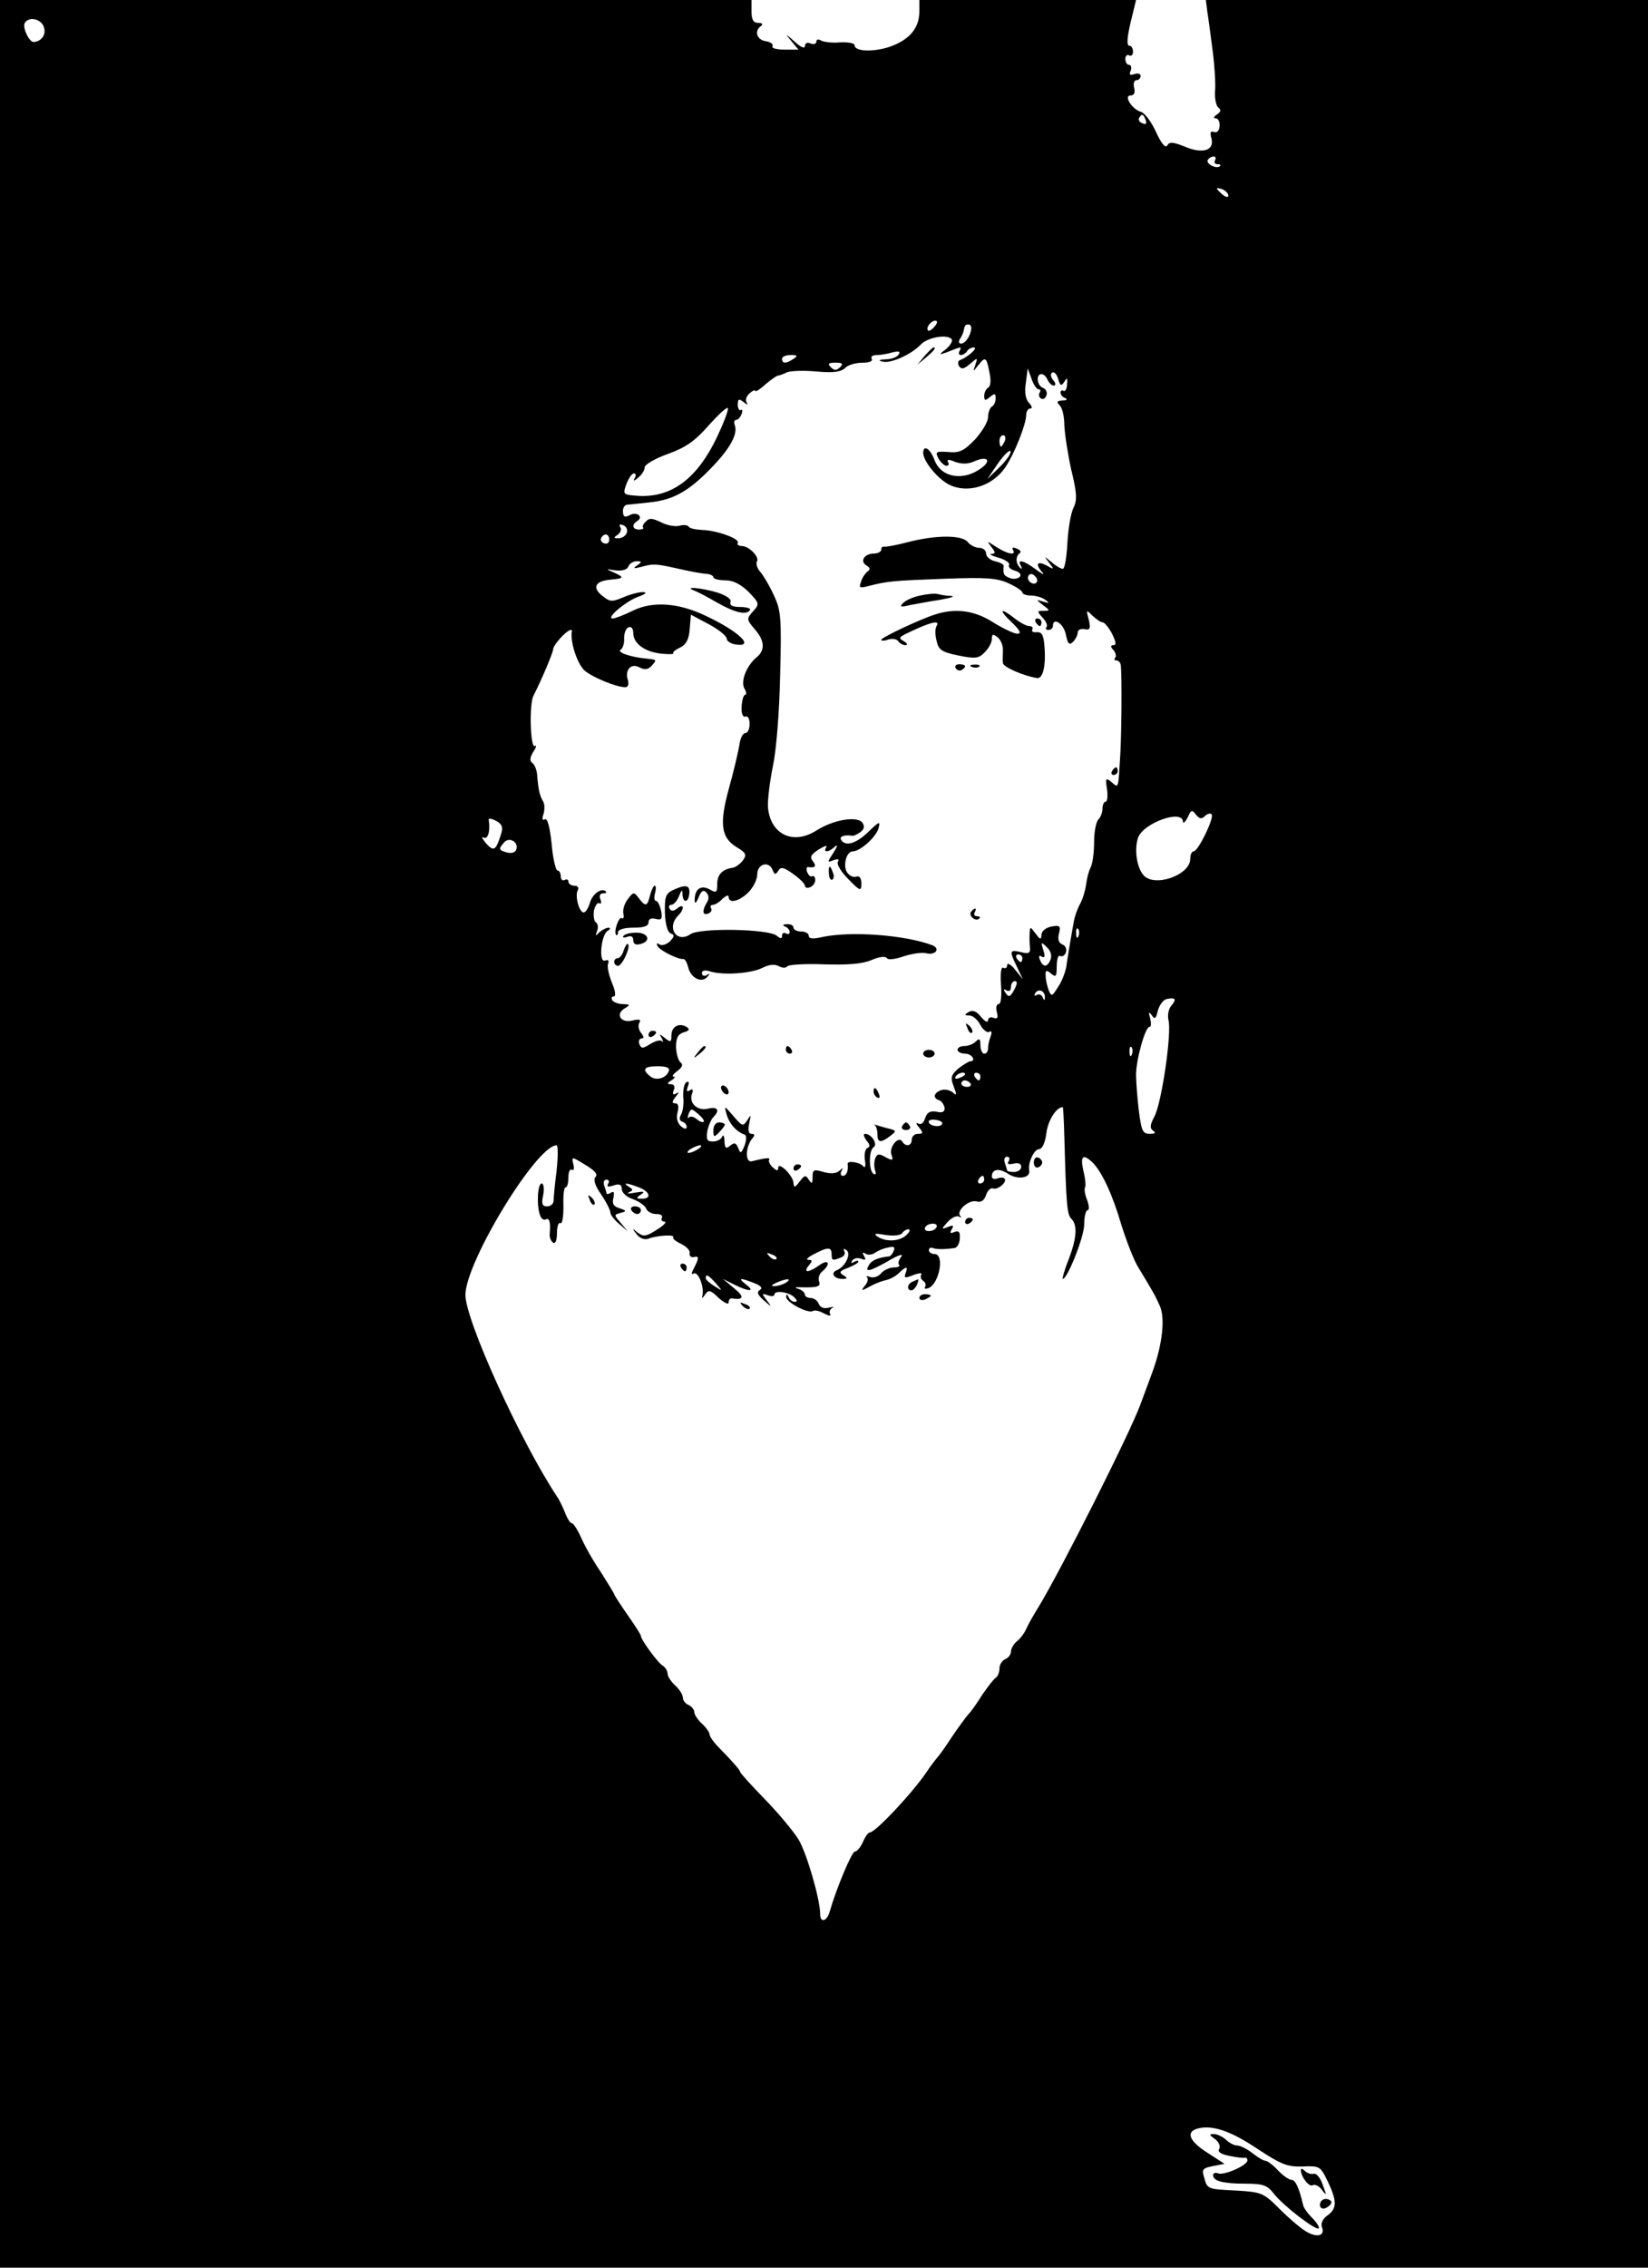 <?xml version="1.0" standalone="no"?>
<!DOCTYPE svg PUBLIC "-//W3C//DTD SVG 20010904//EN"
 "http://www.w3.org/TR/2001/REC-SVG-20010904/DTD/svg10.dtd">
<svg version="1.0" xmlns="http://www.w3.org/2000/svg"
 width="432pt" height="594pt" viewBox="0 0 432 594"
 preserveAspectRatio="xMidYMid meet">

<g transform="translate(0,594) scale(0.1,-0.1)"
fill="#000000" stroke="none">
<path d="M0 2970 l0 -2970 2160 0 2160 0 0 2970 0 2970 -579 0 -580 0 4 -32
c3 -18 9 -64 14 -103 5 -38 8 -86 6 -105 -1 -19 3 -38 9 -42 8 -6 6 -11 -4
-18 -9 -6 -10 -10 -3 -10 6 0 11 -9 10 -20 -1 -12 -6 -18 -14 -16 -10 4 -12
-1 -7 -18 7 -31 -25 -40 -73 -19 -28 11 -38 12 -43 2 -5 -8 -16 5 -30 36 -12
26 -29 49 -39 52 -23 6 -47 43 -27 43 9 0 12 7 9 20 -3 11 0 20 6 20 6 0 11 5
11 11 0 6 -7 8 -16 5 -12 -4 -15 -2 -10 9 3 8 1 15 -4 15 -6 0 -10 7 -10 16 0
8 5 12 10 9 5 -3 10 1 10 9 0 9 -4 16 -9 16 -9 0 -7 24 8 83 l9 37 -284 0
-284 0 0 -32 c-1 -43 -27 -73 -79 -91 -44 -14 -91 -12 -91 5 0 5 -17 8 -38 7
-21 -2 -43 1 -50 5 -7 4 -12 3 -12 -3 0 -6 -7 -8 -15 -5 -9 4 -15 1 -15 -7 0
-7 -11 -3 -27 12 -25 22 -26 22 -9 2 l19 -23 -37 0 c-20 0 -35 4 -31 9 3 5 -5
11 -17 13 -24 3 -32 27 -13 40 6 5 3 8 -7 8 -13 0 -18 8 -18 30 l0 30 -985 0
-985 0 0 -2970z m115 2899 c7 -20 -7 -38 -27 -39 -12 0 -30 39 -23 50 11 18
44 10 50 -11z m2888 -243 c4 -10 1 -13 -8 -9 -8 3 -12 9 -9 14 7 12 11 11 17
-5z m182 -106 c-3 -5 -1 -10 6 -10 7 0 10 -2 7 -5 -8 -9 -38 6 -32 16 3 5 10
9 15 9 6 0 7 -4 4 -10z m35 -92 c0 -6 -6 -5 -15 2 -8 7 -15 14 -15 16 0 2 7 1
15 -2 8 -4 15 -11 15 -16z m-770 -343 c-7 -9 -15 -13 -17 -11 -7 7 7 26 19 26
6 0 6 -6 -2 -15z m96 -7 c-3 -20 -16 -38 -27 -38 -6 0 -7 6 -2 13 4 6 8 15 9
20 3 15 4 17 13 17 5 0 8 -6 7 -12z m-51 -27 c3 -5 -5 -17 -17 -27 -22 -16
-16 -15 29 3 11 4 14 3 9 -5 -4 -7 -3 -12 3 -12 5 0 13 5 16 10 3 6 12 10 18
10 12 -1 -17 -26 -36 -33 -6 -2 -7 -9 -3 -16 6 -9 13 -8 29 6 20 17 20 17 14
-2 -7 -20 -7 -20 8 -1 18 23 21 21 29 -21 4 -18 3 -34 -3 -38 -6 -3 -11 -13
-11 -22 0 -13 3 -13 15 -3 12 10 15 10 15 -3 0 -9 -4 -19 -10 -22 -5 -3 -10
-16 -10 -28 0 -12 -16 -38 -34 -58 -29 -30 -41 -36 -70 -33 -33 2 -35 1 -26
-17 6 -10 15 -19 21 -19 6 0 7 4 4 10 -4 7 3 7 19 0 18 -6 34 -6 51 2 32 14
45 3 19 -17 -47 -36 -106 -27 -124 19 -11 31 -30 43 -30 19 1 -22 37 -66 67
-82 49 -25 115 -5 149 46 23 34 54 112 54 136 0 9 5 17 11 17 6 0 4 6 -3 14
-9 9 -13 27 -9 52 l5 39 10 -27 c5 -16 14 -28 19 -28 4 0 6 -4 2 -9 -3 -5 -1
-12 4 -15 5 -3 11 0 14 8 3 8 -1 17 -9 20 -16 6 -19 36 -4 36 6 0 13 -7 16
-15 4 -8 11 -15 16 -15 6 0 6 6 -1 14 -7 8 -8 17 -3 20 6 3 12 -4 16 -17 5
-18 8 -19 16 -7 7 12 9 10 7 -7 0 -12 -5 -19 -9 -17 -4 3 -8 1 -8 -5 0 -5 6
-12 13 -14 6 -3 3 -6 -8 -6 -15 -1 -16 -4 -7 -13 7 -7 12 -30 12 -52 1 -23 9
-75 18 -116 15 -61 16 -80 6 -100 -7 -14 -14 -55 -16 -93 -2 -37 -7 -67 -12
-67 -5 0 -19 8 -30 18 -20 16 -20 16 -6 -2 14 -18 14 -19 -7 -7 -25 13 -30 3
-10 -19 6 -7 -1 -4 -17 8 -32 24 -51 29 -40 10 4 -8 3 -10 -2 -5 -12 11 -12
30 -1 38 5 3 1 9 -8 12 -9 4 -13 3 -10 -3 10 -16 -13 -12 -43 7 -26 17 -26 17
-13 0 11 -14 11 -17 0 -18 -8 0 1 -5 19 -10 18 -5 30 -14 27 -19 -3 -5 4 -12
16 -15 13 -4 17 -11 12 -16 -5 -5 -17 -7 -26 -3 -16 6 -18 10 -16 32 0 4 -10
9 -23 12 -13 3 -23 12 -23 20 0 8 -8 15 -18 15 -10 0 -24 7 -30 15 -15 19 -83
19 -157 0 -30 -8 -58 -13 -62 -12 -5 1 -8 -2 -8 -8 0 -5 -9 -10 -19 -10 -25 0
-38 -20 -20 -31 10 -6 11 -11 3 -16 -6 -5 -14 -16 -17 -27 -6 -16 -4 -17 20
-11 50 13 66 14 199 19 108 4 138 2 168 -12 20 -9 36 -20 36 -24 0 -4 10 -8
23 -8 12 0 29 -5 37 -11 12 -9 11 -10 -5 -5 -20 6 -20 6 -1 -9 19 -14 19 -15
1 -15 -17 0 -17 -1 -2 -18 10 -10 14 -22 10 -25 -3 -4 -1 -7 5 -7 7 0 12 5 12
10 0 25 28 7 34 -22 5 -25 9 -29 19 -19 6 6 12 17 12 24 0 7 8 11 18 9 15 -3
16 2 11 25 -7 26 -7 27 10 10 10 -9 21 -17 26 -17 5 0 16 -13 25 -30 10 -20
12 -30 4 -30 -8 0 -9 -4 0 -13 6 -8 8 -17 4 -20 -3 -4 -2 -7 4 -7 5 0 10 -6
11 -12 3 -30 2 -168 -1 -228 -6 -99 -4 -95 -23 -79 -15 13 -17 11 -12 -19 2
-17 1 -32 -4 -32 -4 0 -8 -8 -8 -18 0 -10 -5 -23 -11 -29 -6 -6 -11 -32 -11
-59 0 -27 -4 -56 -9 -66 -5 -9 -10 -29 -12 -45 -2 -15 -9 -39 -16 -51 -7 -13
-14 -33 -16 -45 -2 -12 -7 -38 -10 -57 -3 -19 -8 -47 -10 -63 -3 -15 -12 -39
-22 -53 -15 -24 -17 -25 -24 -8 -4 11 -8 27 -8 38 -1 15 2 16 14 6 13 -11 15
-8 15 19 0 18 4 30 9 27 5 -3 12 1 15 9 3 9 -1 18 -9 21 -10 4 -13 14 -9 29 5
20 2 22 -20 18 -15 -3 -26 -12 -26 -22 -1 -13 -3 -13 -15 3 -15 20 -15 20 -16
0 -1 -10 0 -27 1 -37 1 -14 -4 -16 -24 -11 -30 7 -31 4 -10 -39 l15 -32 -20
25 c-11 14 -21 19 -21 12 0 -7 -4 -10 -10 -7 -6 3 -8 -14 -6 -45 2 -29 0 -50
-6 -50 -6 0 -8 -9 -5 -21 4 -15 2 -19 -9 -15 -8 3 -14 0 -14 -7 -1 -7 -9 -2
-19 10 -12 15 -22 18 -32 12 -12 -7 -11 -9 2 -9 9 0 22 -11 29 -25 7 -13 18
-21 23 -18 6 4 8 0 4 -11 -4 -10 -7 -24 -7 -32 0 -8 -4 -14 -10 -14 -5 0 -10
10 -10 22 0 17 -3 19 -12 10 -7 -7 -20 -12 -30 -12 -10 0 -18 -4 -18 -10 0 -5
9 -10 20 -10 18 0 30 -20 13 -20 -5 -1 -18 -9 -31 -19 -19 -17 -21 -23 -12
-47 9 -23 8 -25 -3 -15 -8 6 -22 9 -31 5 -19 -7 -21 -21 -4 -26 6 -2 12 -11
14 -19 1 -11 -5 -15 -21 -11 -17 3 -25 -2 -30 -17 -4 -13 -11 -18 -18 -14 -7
4 -6 -1 2 -10 12 -15 11 -17 -3 -17 -9 0 -16 -7 -16 -15 0 -17 -16 -20 -25 -5
-10 16 -36 -16 -28 -35 5 -15 3 -16 -16 -6 -17 10 -22 9 -27 -4 -3 -8 -3 -22
0 -31 3 -8 2 -12 -4 -9 -13 8 -13 62 0 70 12 8 -6 35 -22 35 -6 0 -4 -7 3 -17
10 -11 10 -17 3 -20 -6 -2 -9 -16 -7 -31 3 -15 1 -23 -4 -17 -9 11 -43 16 -41
6 2 -18 -3 -31 -13 -31 -5 0 -7 6 -3 13 5 9 4 9 -6 0 -8 -7 -22 -8 -41 -3 -26
8 -29 6 -29 -13 0 -18 -2 -19 -10 -7 -8 13 -11 12 -24 -5 -12 -16 -15 -17 -16
-4 0 19 -40 58 -40 40 0 -9 -4 -8 -14 1 -8 7 -12 16 -10 20 4 6 -6 6 -46 -4
-17 -3 -16 38 2 60 7 8 7 12 -2 12 -8 0 -10 9 -6 28 5 23 5 24 -5 8 -11 -17
-13 -17 -36 10 -25 29 -25 29 -18 4 7 -24 26 -45 47 -52 5 -2 5 -13 0 -28 -9
-22 -11 -23 -17 -7 -6 14 -10 15 -21 6 -11 -9 -14 -7 -15 12 0 13 -3 18 -6 12
-2 -7 -13 -13 -24 -13 -16 0 -18 5 -15 27 3 14 10 31 16 37 18 18 11 28 -14
22 -28 -7 -51 15 -42 39 4 11 2 14 -6 9 -8 -5 -9 -2 -5 10 4 11 3 15 -4 11 -6
-4 -9 -21 -8 -39 2 -17 -1 -38 -6 -46 -5 -9 -4 -15 3 -18 7 -2 12 -8 12 -14 0
-6 -6 -6 -15 2 -9 8 -13 21 -9 36 4 16 2 24 -6 24 -9 0 -9 4 1 17 9 11 10 14
2 9 -9 -5 -11 -2 -7 8 4 10 1 16 -7 16 -11 0 -11 3 1 10 8 5 11 10 6 10 -6 0
-1 7 10 15 13 10 15 17 8 22 -6 5 -11 22 -12 40 0 24 5 34 20 39 15 4 17 8 8
14 -20 12 -40 1 -40 -22 0 -18 -2 -19 -17 -7 -15 12 -16 12 -8 -1 4 -8 4 -12
0 -7 -5 4 -18 0 -31 -8 -19 -12 -23 -12 -28 0 -3 8 0 15 6 15 7 0 6 5 -2 15
-6 8 -8 19 -4 26 5 9 0 10 -18 6 -31 -8 -46 17 -20 32 15 9 14 10 -5 11 -12 0
-25 5 -28 10 -3 6 -2 10 4 10 6 0 4 15 -5 36 -8 20 -13 42 -10 50 3 8 0 11 -8
8 -17 -7 -11 67 7 78 7 4 8 8 2 8 -6 0 -17 -6 -24 -12 -10 -11 -11 -10 -6 3 4
10 2 20 -3 23 -5 3 -7 17 -5 31 3 13 9 22 14 19 5 -3 6 2 3 10 -4 10 -1 16 7
16 7 0 10 2 7 5 -11 11 -36 -7 -42 -31 -4 -13 -11 -24 -16 -24 -12 0 -24 45
-15 59 3 6 -1 11 -9 11 -9 0 -16 5 -16 11 0 5 -4 7 -10 4 -5 -3 -10 1 -10 9 0
9 -4 16 -9 16 -4 0 -12 32 -15 70 -5 45 -11 68 -18 64 -6 -4 -8 1 -3 15 3 11
3 26 -2 33 -8 14 -12 29 -15 68 -1 14 -7 28 -13 32 -7 5 -6 14 3 29 8 11 9 19
4 15 -12 -7 -15 108 -4 131 22 43 52 114 52 123 0 5 11 21 25 35 14 14 25 19
24 12 -5 -28 14 -86 34 -104 22 -18 83 -43 106 -43 7 0 10 7 7 18 -9 27 8 46
30 34 14 -7 23 -6 32 4 14 16 15 16 -14 19 -43 4 -78 17 -67 23 6 4 10 18 9
31 0 13 5 26 12 28 7 3 12 -4 12 -15 0 -27 29 -49 72 -54 21 -2 35 -2 33 1 -3
2 5 9 18 15 16 8 23 22 25 49 l3 37 47 -25 c26 -14 47 -31 47 -38 0 -6 10 -13
23 -15 52 -8 11 33 -78 75 -71 34 -138 39 -190 14 -24 -12 -48 -21 -54 -21
-19 0 34 45 67 57 18 6 24 12 14 12 -10 1 -33 -5 -52 -13 -31 -13 -36 -13 -57
4 -27 22 -17 39 25 42 33 3 34 6 5 19 -21 9 -21 9 5 5 18 -2 31 2 34 10 3 8
13 14 22 14 14 0 14 -2 1 -11 -12 -8 -9 -9 10 -4 34 9 37 9 100 -5 30 -7 63
-13 73 -13 9 -1 17 -5 17 -9 0 -4 14 -8 31 -8 21 0 40 -10 61 -30 28 -29 29
-32 14 -49 -20 -22 -20 -23 4 -51 24 -28 26 -53 4 -71 -27 -22 -43 -63 -33
-82 6 -9 6 -17 2 -17 -4 0 -8 -14 -9 -31 -1 -18 3 -28 10 -26 6 3 11 -6 11
-19 0 -13 -5 -24 -11 -24 -7 0 -14 -15 -16 -32 -3 -18 -15 -69 -27 -112 -26
-94 -21 -130 20 -155 25 -15 27 -20 16 -35 -7 -9 -19 -18 -27 -19 -27 -4 -40
-18 -40 -43 0 -22 -2 -24 -21 -13 -23 12 -39 -1 -38 -31 0 -8 5 -4 10 9 7 18
13 21 20 14 7 -7 8 -17 3 -25 -14 -22 -13 -37 2 -31 8 3 11 9 8 14 -3 5 -1 9
5 9 5 0 17 7 25 16 9 8 16 11 16 5 0 -19 28 -12 52 12 13 13 23 34 23 47 0 27
30 36 40 12 5 -13 8 -14 15 -3 6 11 14 10 39 -8 17 -12 31 -26 31 -31 0 -5 6
-7 13 -4 8 3 14 11 14 19 0 8 -4 12 -8 10 -4 -3 -9 2 -13 10 -3 8 -2 14 2 14
19 -3 23 2 13 15 -9 11 -6 17 15 31 15 9 23 12 20 6 -10 -15 7 -14 23 2 8 6 6
0 -4 -16 -17 -26 -17 -27 0 -20 12 4 16 3 11 -5 -3 -6 9 -26 28 -45 31 -32 34
-32 34 -11 0 13 -5 21 -13 18 -6 -3 -17 1 -23 9 -14 16 -4 57 13 57 20 0 62
38 68 61 5 19 2 18 -27 -10 -32 -31 -60 -39 -71 -21 -6 9 8 14 29 11 4 -1 14
4 22 10 10 8 11 15 4 25 -15 17 -76 7 -121 -22 -61 -38 -120 -9 -126 62 -1 20
5 68 13 107 9 42 17 142 19 239 4 152 2 170 -17 210 -11 24 -27 51 -35 60 -8
9 -12 21 -9 27 8 12 -21 41 -40 41 -8 0 -13 4 -10 8 6 11 -55 33 -94 34 -17 1
-33 4 -35 9 -3 4 -14 5 -24 2 -11 -3 -33 1 -48 9 -23 11 -31 12 -40 2 -7 -6
-10 -14 -7 -16 2 -3 -3 -5 -11 -5 -17 0 -20 13 -5 22 18 11 0 26 -19 16 -13
-7 -17 -5 -18 8 -1 10 4 18 10 19 7 1 33 3 58 6 62 6 103 28 162 89 50 51 72
90 63 114 -3 7 -1 13 3 13 5 0 12 7 15 16 3 8 2 13 -2 10 -4 -2 -8 4 -8 14 0
15 3 17 15 7 10 -8 13 -8 8 -1 -4 7 0 17 8 24 8 7 15 10 15 6 0 -3 12 4 26 17
14 12 29 22 32 23 4 0 15 4 25 9 10 4 45 5 78 2 44 -4 63 -1 74 9 7 8 28 14
45 14 18 0 29 4 25 10 -3 6 2 10 12 10 10 0 29 3 42 7 17 4 22 3 17 -5 -4 -7
-19 -13 -34 -13 -18 -1 -21 -3 -9 -6 22 -6 76 19 100 44 18 20 72 29 82 14z
m-415 -51 c-19 -13 -30 -13 -30 0 0 6 10 10 23 10 18 0 19 -2 7 -10z m122 -22
c-9 -9 -15 -9 -24 0 -9 9 -7 12 12 12 19 0 21 -3 12 -12z m-322 -182 c-52
-109 -118 -159 -205 -155 -42 3 -43 3 -33 31 6 15 14 28 20 28 5 0 6 -6 2 -12
-5 -9 -2 -9 9 1 9 7 17 19 17 27 0 7 27 23 61 35 47 17 71 34 107 75 26 29 48
49 50 45 2 -5 -11 -39 -28 -75z m754 -11 c-4 -8 -8 -15 -10 -15 -2 0 -4 7 -4
15 0 8 4 15 10 15 5 0 7 -7 4 -15z m-14 -69 l-32 -31 28 41 c16 23 31 37 33
32 2 -6 -11 -24 -29 -42z m-977 -172 c-3 -8 -13 -14 -22 -14 -13 0 -13 2 -2 9
7 5 11 14 7 20 -4 7 -1 9 8 5 8 -3 12 -12 9 -20z m-46 -18 c0 -8 -6 -12 -14
-9 -7 3 -10 9 -7 14 8 14 21 11 21 -5z m1120 -112 c-9 -9 -28 6 -21 18 4 6 10
6 17 -1 6 -6 8 -13 4 -17z m441 -612 c6 6 15 9 18 5 8 -8 -35 -97 -47 -97 -5
0 -9 -9 -9 -20 0 -42 -93 -75 -122 -43 -18 20 -25 67 -15 98 13 39 116 76 118
43 0 -7 5 -2 12 10 9 21 12 22 22 8 9 -11 15 -12 23 -4z m-1844 -45 c-14 -45
-19 -49 -40 -26 -10 12 -13 19 -6 15 11 -6 18 18 13 47 -1 4 8 3 19 -3 16 -8
19 -17 14 -33z m39 -43 c-2 -7 -13 -10 -24 -7 -22 6 -23 9 -7 27 14 15 39 -1
31 -20z m1474 -226 c-3 -8 -6 -5 -6 6 -1 11 2 17 5 13 3 -3 4 -12 1 -19z m-73
-61 c-8 -21 -20 -22 -28 -1 -4 9 -2 13 5 8 8 -4 9 1 4 17 -7 22 -6 23 9 8 10
-9 14 -22 10 -32z m-74 3 c0 -5 -2 -10 -4 -10 -3 0 -8 5 -11 10 -3 6 -1 10 4
10 6 0 11 -4 11 -10z m-20 -80 c-12 -23 -16 -24 -26 -8 -4 7 -3 8 4 4 7 -4 12
-1 12 8 0 9 5 16 10 16 7 0 7 -6 0 -20z m79 -23 c0 -9 -2 -8 -6 1 -2 6 -10 9
-15 6 -7 -4 -8 -2 -4 5 9 13 26 5 25 -12z m331 -22 c-7 -8 -10 -25 -7 -37 9
-34 -18 -218 -37 -253 -12 -22 -12 -31 -3 -37 8 -5 5 -8 -9 -8 -19 0 -22 8
-29 63 -4 34 -7 76 -7 92 0 39 24 125 35 125 5 0 5 10 2 23 -5 16 -4 18 4 8 8
-12 11 -10 16 11 4 15 14 29 23 31 24 5 27 0 12 -18z m-103 -127 c-3 -8 -6 -5
-6 6 -1 11 2 17 5 13 3 -3 4 -12 1 -19z m-1214 -44 c-7 -19 -34 -26 -49 -13
-22 18 -16 26 20 26 23 0 33 -4 29 -13z m777 -8 c0 -2 -7 -7 -16 -10 -8 -3
-12 -2 -9 4 6 10 25 14 25 6z m40 -6 c0 -5 -2 -10 -4 -10 -3 0 -8 5 -11 10 -3
6 -1 10 4 10 6 0 11 -4 11 -10z m-26 -18 c3 -5 -1 -9 -9 -9 -8 0 -15 4 -15 9
0 4 4 8 9 8 6 0 12 -4 15 -8z m-699 -100 c-3 -3 -11 0 -18 6 -8 7 -17 9 -21 5
-4 -4 -4 0 -1 9 6 15 8 15 25 0 11 -9 17 -18 15 -20z m945 -39 c5 -178 7 -204
18 -215 17 -17 15 -50 -7 -108 -11 -27 -17 -50 -15 -50 12 0 55 108 56 141 0
21 4 39 9 39 5 0 4 12 -1 26 -6 14 -8 29 -6 33 3 4 1 24 -4 44 -9 40 -1 46 25
21 24 -25 51 -82 75 -164 13 -41 32 -91 44 -110 40 -66 45 -75 56 -100 15 -32
7 -101 -18 -171 -11 -30 -26 -70 -33 -89 -28 -76 -209 -435 -267 -530 -12 -19
-26 -44 -31 -55 -5 -12 -16 -27 -25 -34 -9 -7 -16 -20 -16 -28 0 -7 -7 -16
-15 -19 -8 -4 -15 -14 -15 -24 0 -11 -5 -22 -10 -25 -6 -4 -21 -24 -35 -44
-13 -21 -29 -44 -37 -52 -7 -8 -26 -34 -43 -59 -16 -25 -34 -50 -40 -56 -5 -6
-17 -22 -25 -34 -35 -53 -135 -160 -150 -160 -4 0 -12 -11 -18 -25 -6 -14 -16
-25 -21 -25 -8 0 -48 -95 -66 -157 -7 -26 -25 -31 -25 -7 0 39 -36 162 -57
196 -13 21 -52 68 -88 105 -36 37 -65 69 -65 72 0 4 -16 23 -57 65 -13 13 -23
28 -23 33 0 5 -9 18 -20 28 -11 10 -20 24 -20 30 0 7 -7 15 -15 19 -8 3 -15
12 -15 19 0 8 -9 22 -20 32 -11 10 -20 24 -20 31 0 7 -6 17 -13 21 -13 8 -57
68 -57 78 0 3 -16 28 -35 55 -19 27 -35 52 -35 54 0 2 -16 28 -35 58 -20 29
-43 70 -52 91 -9 20 -20 37 -24 37 -4 0 -12 12 -18 28 -6 15 -15 34 -21 42
-97 147 -241 464 -240 529 2 88 187 391 239 391 4 0 4 -30 0 -67 -5 -38 -8
-74 -8 -80 -1 -7 -8 -13 -17 -13 -13 0 -15 7 -10 30 3 17 1 30 -4 30 -11 0
-14 -59 -4 -84 3 -9 10 -13 15 -10 9 5 13 -8 10 -38 -1 -9 3 -19 9 -23 6 -4
10 6 10 25 0 17 4 29 9 26 5 -3 8 16 8 44 -1 28 1 50 6 50 4 0 7 12 7 26 0 14
4 23 9 20 5 -4 7 3 4 14 -5 21 -5 21 31 -1 25 -15 34 -25 27 -32 -6 -6 -2 -22
15 -46 13 -19 24 -41 24 -47 0 -6 10 -19 23 -30 l22 -19 -18 22 c-18 21 -18
21 0 26 16 4 16 6 -3 12 -16 5 -20 12 -16 27 3 14 1 19 -6 14 -7 -4 -12 -5
-12 -2 0 2 -3 11 -6 20 -3 9 -1 16 6 16 6 0 8 -5 4 -11 -4 -8 0 -9 15 -4 15 5
21 2 21 -10 0 -9 13 -21 29 -26 16 -6 32 -17 35 -25 3 -8 15 -14 26 -14 12 0
18 -4 15 -10 -3 -5 0 -10 7 -10 7 0 -2 -10 -20 -21 -28 -18 -35 -19 -50 -8
-15 13 -16 12 -3 -4 8 -11 21 -15 30 -12 22 9 71 12 66 4 -3 -3 7 -11 20 -17
14 -7 24 -17 23 -24 -2 -7 3 -12 10 -11 15 4 15 -2 1 -29 -7 -13 -7 -18 -1
-14 11 7 27 -30 24 -54 -3 -13 -2 -13 7 0 8 12 14 11 35 -10 15 -13 26 -18 26
-12 0 7 3 11 8 11 32 -5 34 4 7 26 l-30 25 30 -15 c38 -19 56 -19 31 0 -23 18
-17 19 21 4 18 -7 23 -13 15 -18 -9 -5 -6 -13 10 -27 22 -19 22 -19 8 0 -14
18 -13 19 3 13 9 -3 17 -3 17 2 0 12 38 7 52 -7 8 -8 9 -12 1 -12 -6 0 -14 6
-16 13 -4 8 -6 8 -6 0 -1 -14 58 -45 70 -37 5 3 18 0 30 -7 12 -6 19 -7 15 -1
-3 6 0 13 6 16 7 3 3 3 -8 1 -14 -4 -24 0 -28 10 -3 8 -12 15 -21 15 -8 0 -15
4 -15 9 0 5 -8 12 -17 15 -12 3 -9 5 7 4 45 -1 52 2 47 16 -3 8 1 20 9 26 23
20 16 33 -8 16 -28 -20 -44 -21 -28 -1 10 12 10 15 -1 15 -8 0 -1 7 15 15 36
19 46 19 46 0 0 -17 2 -18 24 -9 9 3 13 11 9 17 -3 6 -1 7 5 3 15 -9 -2 -44
-24 -53 -18 -7 -8 -23 14 -23 14 0 15 2 2 10 -11 7 -9 11 13 19 15 6 27 13 27
16 0 4 -5 3 -12 -1 -7 -4 -8 -3 -4 4 4 6 14 8 23 5 12 -5 14 -3 8 7 -5 9 -4
11 4 6 6 -4 17 -3 24 2 7 5 22 12 34 14 16 4 20 2 16 -8 -3 -8 -8 -14 -12 -15
-29 -3 -45 -10 -52 -21 -14 -22 -2 -20 48 8 26 16 42 21 36 13 -7 -9 -10 -19
-6 -22 3 -4 -3 -7 -14 -7 -11 0 -26 -7 -33 -15 -7 -9 -20 -13 -29 -10 -8 3
-12 3 -8 -1 4 -4 1 -14 -6 -22 -11 -14 -9 -14 13 -2 14 8 33 15 43 17 10 2 25
10 33 18 20 19 25 19 18 0 -5 -13 -2 -14 20 -5 16 6 25 6 21 1 -3 -5 -1 -12 5
-16 6 -4 8 -11 5 -16 -3 -5 1 -6 9 -3 28 11 43 89 16 89 -8 0 -15 5 -15 10 0
6 5 8 10 6 10 -4 30 -4 58 0 6 1 13 13 13 25 1 17 -2 21 -14 17 -11 -5 -13 -3
-7 7 6 10 4 12 -10 6 -18 -7 -18 -6 -1 13 10 11 24 18 30 14 6 -3 8 -2 3 2
-11 13 22 43 43 38 12 -3 20 2 25 17 4 12 12 19 18 17 13 -5 39 18 30 26 -3 3
-11 3 -19 0 -8 -3 -14 0 -14 5 0 20 19 23 43 7 25 -16 59 -11 55 9 -4 20 13
56 26 56 8 0 16 17 19 42 4 33 26 68 43 68 1 0 3 -35 4 -77z m-320 35 c0 -11
-28 -10 -35 1 -3 6 4 9 15 8 11 -1 20 -5 20 -9z m-640 -68 c-8 -5 -19 -10 -25
-10 -5 0 -3 5 5 10 8 5 20 10 25 10 6 0 3 -5 -5 -10z m814 -32 c-5 -7 -1 -9
13 -6 12 3 20 0 20 -8 0 -8 -9 -14 -19 -14 -10 0 -18 2 -18 4 0 2 -3 11 -6 20
-3 9 -1 16 6 16 6 0 8 -5 4 -12z m-64 -48 c0 -5 -5 -10 -11 -10 -5 0 -7 5 -4
10 3 6 8 10 11 10 2 0 4 -4 4 -10z m-906 -20 c30 -11 35 -30 9 -30 -16 0 -16
2 -3 11 12 8 8 9 -15 5 -16 -3 -24 -3 -16 1 11 5 11 7 0 14 -19 12 -6 11 25
-1z m775 -111 c-7 -4 -17 -5 -22 -2 -5 3 -3 9 4 14 7 4 17 5 22 2 5 -3 3 -9
-4 -14z m-73 -14 c-17 -17 -54 -19 -76 -4 -11 8 -6 9 22 4 21 -3 39 -1 43 5 3
5 11 10 16 10 6 0 4 -7 -5 -15z m-341 -63 c-3 -3 -11 0 -18 7 -9 10 -8 11 6 5
10 -3 15 -9 12 -12z m-159 -63 c19 -22 19 -22 -3 -8 -13 8 -23 17 -23 21 0 12
6 9 26 -13z m184 1 c-8 -5 -22 -9 -30 -9 -10 0 -8 3 5 9 27 12 43 12 25 0z
m1235 -2268 c64 -42 79 -48 119 -47 45 2 47 1 66 -38 25 -52 25 -72 0 -90 -12
-8 -18 -20 -15 -30 10 -24 -13 -30 -43 -11 -15 9 -46 36 -69 59 -41 41 -46 43
-112 47 -77 4 -76 3 -85 36 -6 19 -3 23 23 28 l31 6 -45 29 c-47 30 -57 54
-27 63 38 11 87 -5 157 -52z"/>
<path d="M2424 5008 l-19 -23 23 19 c21 18 27 26 19 26 -2 0 -12 -10 -23 -22z"/>
<path d="M1820 4393 c8 -3 35 -17 59 -31 47 -27 78 -34 87 -20 3 4 -8 8 -25 8
-20 0 -29 4 -26 13 3 7 -10 17 -35 25 -40 12 -91 17 -60 5z"/>
<path d="M2412 4380 c-19 -4 -39 -13 -45 -20 -10 -10 -6 -11 18 -5 17 3 53 10
80 14 28 5 40 9 28 10 -12 0 -27 3 -35 5 -7 2 -28 0 -46 -4z"/>
<path d="M2450 4330 c-38 -12 -140 -60 -140 -66 0 -3 9 -3 19 1 11 3 22 1 26
-5 3 -5 12 -10 18 -10 7 0 6 4 -3 10 -17 10 -17 10 33 33 43 19 61 22 52 7 -4
-6 -4 -23 0 -38 5 -24 13 -30 57 -39 45 -9 53 -8 69 8 11 11 19 26 19 35 0 14
3 14 16 4 8 -7 14 -23 13 -34 0 -12 -1 -26 0 -33 1 -10 52 -33 89 -39 16 -3
24 32 20 82 -2 30 -7 39 -20 38 -10 -1 -15 2 -12 7 3 5 -1 9 -8 9 -7 0 -24 9
-38 20 -38 30 -44 24 -8 -10 22 -21 26 -30 15 -30 -9 0 -38 14 -64 30 -48 31
-99 38 -153 20z"/>
<path d="M2715 4310 c3 -5 8 -10 11 -10 2 0 4 5 4 10 0 6 -5 10 -11 10 -5 0
-7 -4 -4 -10z"/>
<path d="M2505 4190 c4 -6 11 -8 16 -5 14 9 11 15 -7 15 -8 0 -12 -5 -9 -10z"/>
<path d="M2548 4193 c7 -3 16 -2 19 1 4 3 -2 6 -13 5 -11 0 -14 -3 -6 -6z"/>
<path d="M2915 3920 c-3 -5 -1 -10 4 -10 6 0 11 5 11 10 0 6 -2 10 -4 10 -3 0
-8 -4 -11 -10z"/>
<path d="M2173 3651 c0 -11 5 -18 9 -15 4 3 5 11 1 19 -7 21 -12 19 -10 -4z"/>
<path d="M1704 3595 c-7 -30 -12 -31 -30 -7 -12 16 -14 16 -28 -3 -9 -11 -14
-28 -12 -38 2 -9 1 -15 -4 -12 -8 5 -22 -36 -15 -44 3 -2 5 1 5 7 0 7 16 12
40 12 28 0 40 4 40 14 0 9 7 12 19 9 15 -4 18 0 14 21 -3 14 -9 26 -13 26 -5
0 -6 9 -3 20 3 11 3 20 -1 20 -3 0 -8 -11 -12 -25z"/>
<path d="M1763 3608 c-18 -9 -21 -18 -20 -59 1 -30 7 -51 15 -54 11 -4 10 -8
-2 -21 -9 -8 -21 -12 -27 -8 -8 5 -9 3 -5 -5 8 -12 55 -35 67 -33 4 1 10 -9
13 -22 7 -28 35 -42 50 -25 8 9 8 10 -1 5 -7 -4 -13 -2 -13 5 0 7 8 9 23 4 34
-10 107 -5 136 10 18 9 32 10 43 4 9 -5 19 -5 22 0 3 4 46 7 95 5 63 -2 101 1
125 11 21 9 37 11 41 5 3 -5 21 -3 44 5 22 7 48 11 59 8 24 -6 38 12 16 21
-72 27 -215 38 -291 21 -22 -5 -33 -4 -33 4 0 6 -9 11 -20 11 -11 0 -20 5 -20
10 0 6 -8 10 -17 9 -11 0 -13 -3 -5 -6 6 -2 12 -9 12 -14 0 -6 -4 -7 -10 -4
-5 3 -10 1 -10 -6 0 -8 -3 -9 -14 0 -22 18 -201 21 -226 4 -36 -25 -64 17 -32
49 17 17 15 33 -2 19 -10 -8 -16 -9 -21 -1 -3 5 -1 10 5 10 6 0 15 10 20 23 7
17 9 18 9 5 1 -25 16 -23 18 2 2 22 -10 24 -44 8z"/>
<path d="M2545 3551 c-6 -11 13 -26 22 -17 4 3 1 6 -6 6 -7 0 -9 5 -6 10 3 6
4 10 1 10 -3 0 -7 -4 -11 -9z"/>
<path d="M1634 3488 c-3 -4 2 -5 10 -2 10 4 16 1 16 -9 0 -10 7 -13 18 -10 30
7 22 30 -10 30 -16 0 -31 -4 -34 -9z"/>
<path d="M1635 3451 c-3 -12 -11 -21 -16 -21 -5 0 -9 -4 -9 -10 0 -5 5 -10 10
-10 11 0 34 50 26 57 -2 3 -7 -5 -11 -16z"/>
<path d="M2536 3247 c3 -10 9 -15 12 -12 3 3 0 11 -7 18 -10 9 -11 8 -5 -6z"/>
<path d="M1700 3229 c0 -5 5 -7 10 -4 6 3 10 8 10 11 0 2 -4 4 -10 4 -5 0 -10
-5 -10 -11z"/>
<path d="M1829 3183 c-13 -16 -12 -17 4 -4 16 13 21 21 13 21 -2 0 -10 -8 -17
-17z"/>
<path d="M2060 3190 c0 -5 5 -10 11 -10 5 0 7 5 4 10 -3 6 -8 10 -11 10 -2 0
-4 -4 -4 -10z"/>
<path d="M2420 3180 c0 -5 7 -10 15 -10 8 0 15 5 15 10 0 6 -7 10 -15 10 -8 0
-15 -4 -15 -10z"/>
<path d="M1890 3091 c0 -5 5 -13 10 -16 6 -3 10 -2 10 4 0 5 -4 13 -10 16 -5
3 -10 2 -10 -4z"/>
<path d="M2290 3081 c0 -6 4 -13 10 -16 6 -3 7 1 4 9 -7 18 -14 21 -14 7z"/>
<path d="M1870 2979 c0 -18 2 -19 15 -5 8 8 15 17 15 20 0 3 -7 6 -15 6 -9 0
-15 -9 -15 -21z"/>
<path d="M2293 2993 c4 -3 7 -13 7 -24 0 -22 8 -24 33 -5 17 13 17 14 0 19
-10 2 -25 7 -33 9 -8 3 -12 3 -7 1z"/>
<path d="M2365 2990 c-3 -5 1 -10 10 -10 9 0 13 5 10 10 -3 6 -8 10 -10 10 -2
0 -7 -4 -10 -10z"/>
<path d="M2080 2879 c0 -5 5 -7 10 -4 6 3 10 8 10 11 0 2 -4 4 -10 4 -5 0 -10
-5 -10 -11z"/>
<path d="M2710 2895 c0 -9 5 -15 11 -13 6 2 11 8 11 13 0 5 -5 11 -11 13 -6 2
-11 -4 -11 -13z"/>
<path d="M1546 2797 c3 -10 9 -15 12 -12 3 3 0 11 -7 18 -10 9 -11 8 -5 -6z"/>
<path d="M1655 2770 c3 -5 10 -10 16 -10 5 0 9 5 9 10 0 6 -7 10 -16 10 -8 0
-12 -4 -9 -10z"/>
<path d="M2530 2739 c0 -5 5 -7 10 -4 6 3 10 8 10 11 0 2 -4 4 -10 4 -5 0 -10
-5 -10 -11z"/>
<path d="M1785 2620 c3 -5 8 -10 11 -10 2 0 4 5 4 10 0 6 -5 10 -11 10 -5 0
-7 -4 -4 -10z"/>
<path d="M2393 2583 c-15 -5 -17 -23 -4 -23 5 0 11 7 15 15 3 8 4 15 3 14 -1
0 -8 -3 -14 -6z"/>
<path d="M2410 2540 c0 -5 7 -7 15 -4 8 4 15 8 15 10 0 2 -7 4 -15 4 -8 0 -15
-4 -15 -10z"/>
<path d="M1947 2519 c7 -7 15 -10 18 -7 3 3 -2 9 -12 12 -14 6 -15 5 -6 -5z"/>
<path d="M3185 337 c10 -8 15 -19 11 -26 -5 -7 4 -14 26 -18 18 -4 36 -6 41
-5 4 1 7 -2 7 -7 0 -13 -61 -40 -77 -34 -7 3 -13 1 -13 -5 0 -15 26 -22 85
-22 46 0 57 -4 74 -26 25 -32 111 -98 118 -91 2 3 -5 15 -17 27 -12 12 -23 27
-24 34 -10 43 -20 66 -30 66 -7 0 -23 11 -36 25 -13 14 -28 25 -33 25 -5 0
-20 9 -34 20 -14 11 -32 20 -40 20 -8 0 -21 7 -29 15 -9 8 -23 15 -32 15 -13
0 -13 -2 3 -13z"/>
<path d="M3410 256 c0 -18 22 -46 31 -40 6 3 17 -2 24 -12 13 -17 13 -15 2 14
-6 18 -17 30 -23 28 -6 -2 -17 1 -23 7 -6 6 -11 8 -11 3z"/>
<path d="M3460 165 c0 -9 6 -12 15 -9 8 4 15 10 15 15 0 5 -7 9 -15 9 -8 0
-15 -7 -15 -15z"/>
</g>
</svg>

